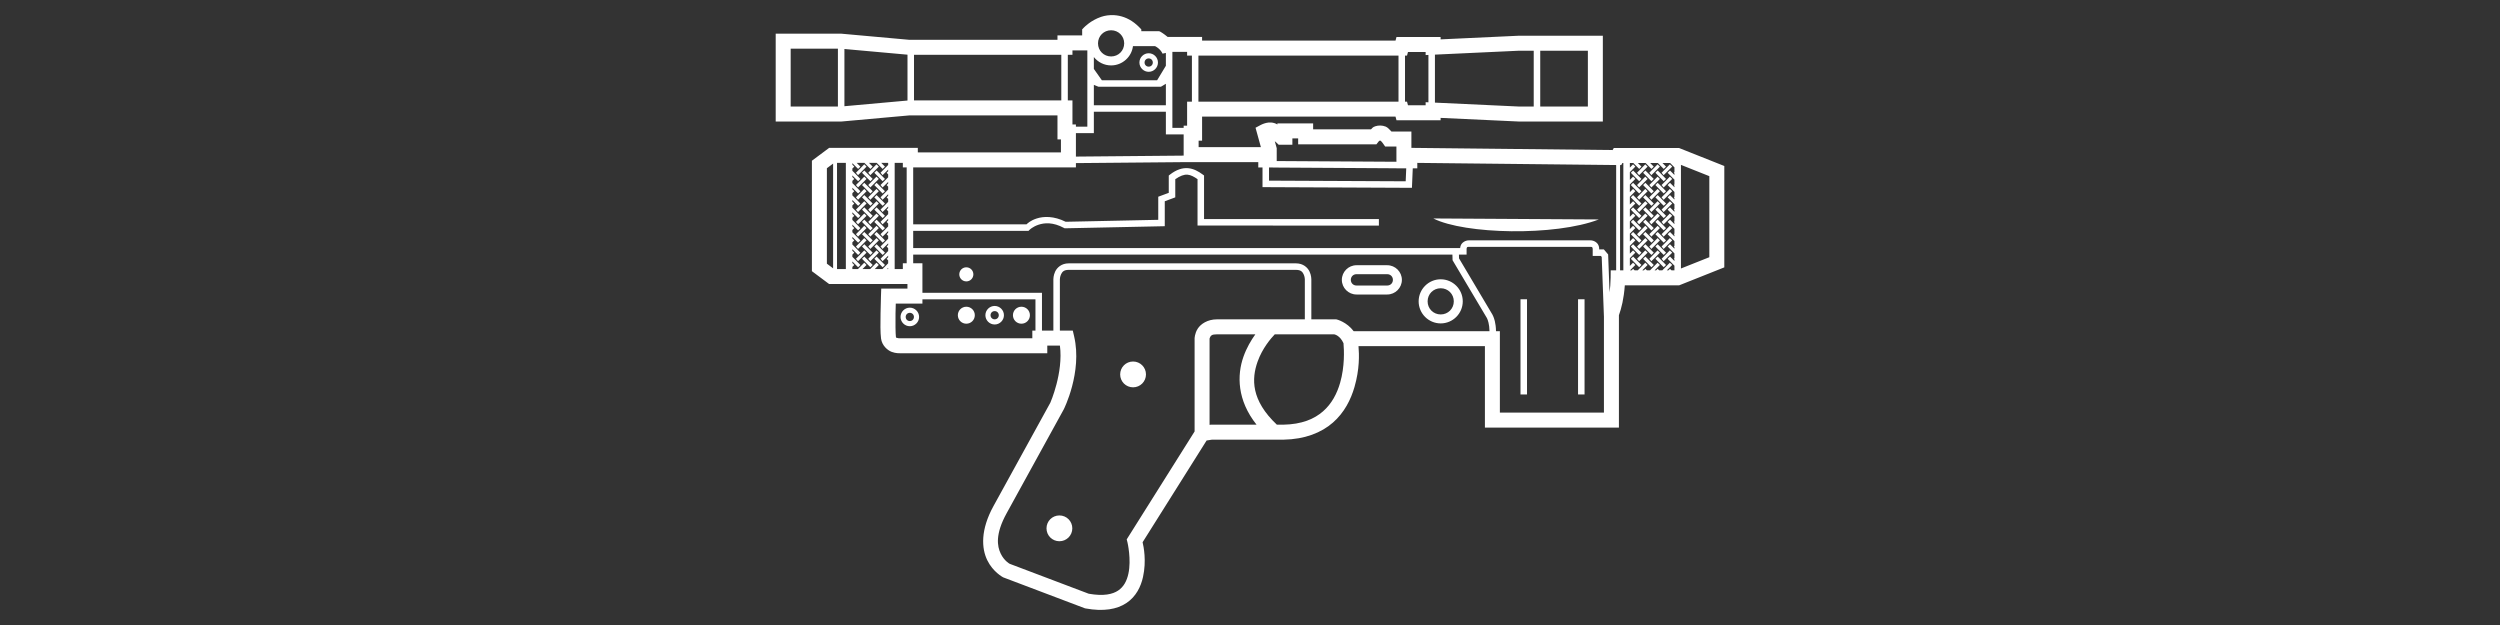 ﻿<?xml version="1.0" encoding="UTF-8" standalone="no"?>
<!DOCTYPE svg PUBLIC "-//W3C//DTD SVG 20010904//EN" "http://www.w3.org/TR/2001/REC-SVG-20010904/DTD/svg10.dtd">
<svg version="1.1" id="Frosty Editor v1.0.6.3" xmlns="http://www.w3.org/2000/svg" d1p1:xlink="http://www.w3.org/1999/xlink" viewBox="0 0 384 96" xmlns:d1p1="xmlns">
  <rect x="0" y="0" width="384" height="96" fill="#333333" stroke="none"/>
  <path stroke="none" fill="#ffffffff" d="M 171.148,2.329 C 170.407,2.282 169.713,2.391 169.125,2.591 167.557,3.123 166.551,4.169 166.551,4.169 166.221,4.505 166.221,4.505 166.221,4.505 166.221,5.438 166.221,5.438 166.221,5.438 162.428,5.438 162.428,5.438 162.428,5.438 162.428,6.114 162.428,6.114 162.428,6.114 139.660,6.114 139.660,6.114 139.660,6.114 129.254,5.176 129.254,5.176 129.254,5.176 119.147,5.176 119.147,5.176 119.147,5.176 119.147,13.358 119.147,13.358 119.147,13.358 119.147,18.665 119.147,18.665 119.147,18.665 129.254,18.665 129.254,18.665 129.254,18.665 139.660,17.727 139.660,17.727 139.660,17.727 162.428,17.727 162.428,17.727 162.428,17.727 162.428,21.415 162.428,21.415 162.428,21.415 162.959,21.415 162.959,21.415 162.959,21.415 162.959,23.413 162.959,23.413 162.959,23.413 140.977,23.413 140.977,23.413 140.977,23.413 140.977,22.716 140.977,22.716 140.977,22.716 136.891,22.716 136.891,22.716 136.891,22.716 127.354,22.716 127.354,22.716 127.354,22.716 124.709,24.688 124.709,24.688 124.709,24.688 124.709,30.358 124.709,30.358 124.709,30.358 124.709,35.983 124.709,35.983 124.709,35.983 124.709,41.653 124.709,41.653 124.709,41.653 127.354,43.626 127.354,43.626 127.354,43.626 136.891,43.626 136.891,43.626 136.891,43.626 139.383,43.626 139.383,43.626 139.383,43.626 139.383,44.331 139.383,44.331 139.383,44.331 135.357,44.331 135.357,44.331 135.357,44.331 135.318,45.440 135.318,45.440 135.318,45.440 135.318,45.440 135.274,46.709 135.252,48.147 135.230,49.586 135.208,51.095 135.328,51.997 135.473,53.085 136.321,53.805 136.967,54.050 137.613,54.294 138.195,54.257 138.195,54.257 138.147,54.259 138.147,54.259 138.147,54.259 160.863,54.259 160.863,54.259 160.863,54.259 160.863,53.083 160.863,53.083 160.863,53.083 162.803,53.083 162.803,53.083 162.803,53.083 163.350,57.260 161.337,61.842 161.332,61.854 161.304,61.905 156.397,70.844 152.607,77.717 150.581,81.394 150.759,84.226 151.641,86.044 152.522,87.861 154.059,88.663 154.059,88.663 154.117,88.692 154.117,88.692 154.117,88.692 166.652,93.438 166.652,93.438 166.652,93.438 166.756,93.458 166.756,93.458 166.756,93.458 169.488,93.957 171.568,93.601 173.039,92.612 174.510,91.623 175.242,90.091 175.565,88.630 176.117,86.125 175.660,83.958 175.504,83.288 185.334,67.661 185.334,67.661 185.334,67.661 186.143,67.534 186.143,67.534 186.143,67.534 197.113,67.534 197.113,67.534 197.113,67.534 197.123,67.534 197.123,67.534 197.123,67.534 200.457,67.475 202.968,66.454 204.732,64.913 206.497,63.372 207.494,61.368 208.051,59.438 208.850,56.665 208.772,54.474 208.666,53.171 228.082,53.171 228.082,53.171 228.082,53.171 228.082,65.678 228.082,65.678 228.082,65.678 248.666,65.678 248.666,65.678 248.666,65.678 248.666,48.419 248.666,48.419 248.666,48.419 249.053,47.339 249.419,45.911 249.572,43.829 249.922,43.829 249.922,43.829 249.922,43.829 257.912,43.829 257.912,43.829 257.912,43.829 264.854,41.067 264.854,41.067 264.854,41.067 264.854,35.050 264.854,35.050 264.854,35.050 264.854,31.514 264.854,31.514 264.854,31.514 264.854,25.497 264.854,25.497 264.854,25.497 257.912,22.737 257.912,22.737 257.912,22.737 249.922,22.737 249.922,22.737 249.922,22.737 247.877,22.737 247.877,22.737 247.877,22.737 247.699,23.046 247.699,23.046 247.699,23.046 216.791,22.712 216.791,22.712 216.791,22.712 216.791,20.208 216.791,20.208 216.791,20.208 213.731,20.208 213.731,20.208 213.731,20.208 213.445,19.928 213.185,19.585 212.848,19.448 212.292,19.223 211.702,19.249 211.266,19.389 210.815,19.534 210.807,19.665 210.588,19.864 201.697,19.864 201.697,19.864 201.697,19.864 201.697,18.958 201.697,18.958 201.697,18.958 196.209,18.958 196.209,18.958 196.209,18.958 196.209,19.116 196.209,19.116 196.209,19.116 195.555,18.733 194.895,18.782 194.471,18.885 194.009,18.998 193.662,19.186 193.662,19.186 192.850,19.620 192.850,19.620 192.850,19.620 193.672,22.600 193.672,22.600 193.672,22.600 184.109,22.600 184.109,22.600 184.109,22.600 184.109,21.602 184.109,21.602 184.109,21.602 184.641,21.602 184.641,21.602 184.641,21.602 184.641,17.915 184.641,17.915 184.641,17.915 214.352,17.915 214.352,17.915 214.352,17.915 214.500,18.471 214.500,18.471 214.500,18.471 221.277,18.471 221.277,18.471 221.277,18.471 221.277,18.106 221.277,18.106 221.277,18.106 233.270,18.665 233.270,18.665 233.270,18.665 246.197,18.665 246.197,18.665 246.197,18.665 246.197,10.764 246.197,10.764 246.197,10.764 246.197,5.489 246.197,5.489 246.197,5.489 233.270,5.489 233.270,5.489 233.270,5.489 221.277,6.048 221.277,6.048 221.277,6.048 221.277,5.682 221.277,5.682 221.277,5.682 214.500,5.682 214.500,5.682 214.500,5.682 214.352,6.239 214.352,6.239 214.352,6.239 184.641,6.239 184.641,6.239 184.641,6.239 184.641,5.671 184.641,5.671 184.641,5.671 179.348,5.671 179.348,5.671 179.348,5.671 178.763,5.180 178.262,4.889 178.262,4.889 178.037,4.788 178.037,4.788 178.037,4.788 175.305,4.788 175.305,4.788 175.305,4.788 175.305,4.507 175.305,4.507 175.305,4.507 174.977,4.173 174.977,4.173 174.977,4.173 173.997,3.171 172.926,2.642 171.904,2.430 171.649,2.378 171.396,2.345 171.148,2.329 Z M 170.666,4.649 C 171.792,4.649 172.676,5.533 172.676,6.659 172.676,7.785 171.792,8.671 170.666,8.671 169.540,8.671 168.654,7.785 168.654,6.659 168.654,5.533 169.540,4.649 170.666,4.649 Z M 174.025,7.087 C 177.418,7.087 177.418,7.087 177.418,7.087 177.539,7.150 178.213,7.482 178.572,8.241 179.078,8.128 179.078,8.128 179.078,8.128 179.078,10.104 179.078,10.104 179.078,10.104 177.734,12.327 177.734,12.327 177.734,12.327 169.244,12.327 169.244,12.327 169.244,12.327 168.016,10.585 168.016,10.585 168.016,10.585 168.016,8.764 168.016,8.764 168.016,8.764 168.638,9.545 169.596,10.048 170.666,10.048 172.386,10.048 173.814,8.751 174.025,7.087 Z M 121.447,7.477 C 128.703,7.477 128.703,7.477 128.703,7.477 128.703,16.364 128.703,16.364 128.703,16.364 121.447,16.364 121.447,16.364 121.447,16.364 121.447,10.483 121.447,10.483 121.447,10.483 Z M 129.703,7.526 C 139.391,8.399 139.391,8.399 139.391,8.399 139.391,15.442 139.391,15.442 139.391,15.442 129.703,16.315 129.703,16.315 129.703,16.315 Z M 164.729,7.739 C 167.016,7.739 167.016,7.739 167.016,7.739 167.016,10.893 167.016,10.893 167.016,10.893 167.014,10.895 167.014,10.895 167.014,10.895 167.016,10.897 167.016,10.897 167.016,10.897 167.016,19.452 167.016,19.452 167.016,19.452 165.260,19.452 165.260,19.452 165.260,19.452 165.260,19.114 165.260,19.114 165.260,19.114 164.729,19.114 164.729,19.114 164.729,19.114 164.729,15.426 164.729,15.426 164.729,15.426 164.016,15.426 164.016,15.426 164.016,15.426 164.016,8.415 164.016,8.415 164.016,8.415 164.729,8.415 164.729,8.415 164.729,8.415 Z M 233.324,7.790 C 235.580,7.790 235.580,7.790 235.580,7.790 235.580,16.364 235.580,16.364 235.580,16.364 233.324,16.364 233.324,16.364 233.324,16.364 220.406,15.762 220.406,15.762 220.406,15.762 220.406,8.391 220.406,8.391 220.406,8.391 Z M 236.580,7.790 C 243.897,7.790 243.897,7.790 243.897,7.790 243.897,13.389 243.897,13.389 243.897,13.389 243.897,16.364 243.897,16.364 243.897,16.364 236.580,16.364 236.580,16.364 236.580,16.364 Z M 180.078,7.971 C 182.340,7.971 182.340,7.971 182.340,7.971 182.340,8.540 182.340,8.540 182.340,8.540 183.078,8.540 183.078,8.540 183.078,8.540 183.078,15.614 183.078,15.614 183.078,15.614 182.340,15.614 182.340,15.614 182.340,15.614 182.340,17.333 182.340,17.333 182.340,17.333 182.340,19.301 182.340,19.301 182.340,19.301 181.809,19.301 181.809,19.301 181.809,19.301 181.809,19.639 181.809,19.639 181.809,19.639 180.078,19.639 180.078,19.639 180.078,19.639 Z M 216.266,7.983 C 218.977,7.983 218.977,7.983 218.977,7.983 218.977,8.458 218.977,8.458 218.977,8.458 219.406,8.438 219.406,8.438 219.406,8.438 219.406,15.716 219.406,15.716 219.406,15.716 218.977,15.696 218.977,15.696 218.977,15.696 218.977,16.171 218.977,16.171 218.977,16.171 216.266,16.171 216.266,16.171 216.266,16.171 216.117,15.614 216.117,15.614 216.117,15.614 215.809,15.614 215.809,15.614 215.809,15.614 215.809,8.540 215.809,8.540 215.809,8.540 216.117,8.540 216.117,8.540 216.117,8.540 Z M 176.440,8.180 C 175.657,8.180 175.014,8.822 175.014,9.604 175.014,10.387 175.657,11.030 176.440,11.030 177.222,11.030 177.863,10.387 177.863,9.604 177.863,8.822 177.222,8.180 176.440,8.180 Z M 140.391,8.415 C 163.016,8.415 163.016,8.415 163.016,8.415 163.016,15.426 163.016,15.426 163.016,15.426 140.391,15.426 140.391,15.426 140.391,15.426 Z M 184.078,8.540 C 214.809,8.540 214.809,8.540 214.809,8.540 214.809,15.614 214.809,15.614 214.809,15.614 184.078,15.614 184.078,15.614 184.078,15.614 Z M 176.440,8.971 C 176.797,8.971 177.072,9.247 177.072,9.604 177.072,9.962 176.797,10.237 176.440,10.237 176.082,10.237 175.805,9.962 175.805,9.604 175.805,9.247 176.082,8.971 176.440,8.971 Z M 179.078,12.870 C 179.078,16.165 179.078,16.165 179.078,16.165 168.016,16.165 168.016,16.165 168.016,16.165 168.016,13.036 168.016,13.036 168.016,13.036 168.697,13.313 168.697,13.313 168.697,13.313 168.703,13.298 168.703,13.298 168.703,13.298 168.725,13.327 168.725,13.327 168.725,13.327 178.297,13.327 178.297,13.327 178.297,13.327 178.303,13.317 178.303,13.317 178.303,13.317 178.311,13.329 178.311,13.329 178.311,13.329 Z M 168.016,17.165 C 179.078,17.165 179.078,17.165 179.078,17.165 179.078,20.639 179.078,20.639 179.078,20.639 181.809,20.639 181.809,20.639 181.809,20.639 181.809,23.903 181.809,23.903 181.809,23.903 165.260,24.053 165.260,24.053 165.260,24.053 165.260,20.452 165.260,20.452 165.260,20.452 168.016,20.452 168.016,20.452 168.016,20.452 Z M 198.510,21.259 C 199.397,21.259 199.397,21.259 199.397,21.259 199.397,22.165 199.397,22.165 199.397,22.165 211.422,22.165 211.422,22.165 211.422,22.165 211.768,21.719 211.768,21.719 211.768,21.719 211.768,21.719 211.920,21.593 211.969,21.577 211.993,21.569 211.946,21.564 211.982,21.579 212.019,21.594 212.179,21.677 212.418,22.018 212.760,22.509 212.760,22.509 212.760,22.509 214.490,22.509 214.490,22.509 214.490,22.509 214.490,24.848 214.490,24.848 214.490,24.848 196.104,24.737 196.104,24.737 196.104,24.737 196.104,22.764 196.104,22.764 196.104,22.764 195.809,21.692 195.809,21.692 195.809,21.692 195.870,21.748 196.068,21.911 196.068,21.911 196.400,22.227 196.400,22.227 196.400,22.227 198.510,22.227 198.510,22.227 198.510,22.227 Z M 182.129,24.901 C 193.272,24.901 193.272,24.901 193.272,24.901 193.272,25.727 193.272,25.727 193.272,25.727 193.922,25.727 193.922,25.727 193.922,25.727 193.922,28.743 193.922,28.743 193.922,28.743 216.873,28.850 216.873,28.850 216.873,28.850 217.000,25.852 217.000,25.852 217.000,25.852 217.697,25.852 217.697,25.852 217.697,25.852 217.697,25.020 217.697,25.020 217.697,25.020 248.242,25.350 248.242,25.350 248.242,25.350 248.242,41.528 248.242,41.528 248.242,41.528 247.406,41.528 247.406,41.528 247.406,41.528 247.393,42.663 247.393,42.663 247.393,42.663 247.380,43.592 247.313,44.285 247.227,44.901 247.010,39.081 247.010,39.081 247.010,39.081 246.354,38.311 246.354,38.311 246.354,38.311 245.639,38.311 245.639,38.311 245.639,38.311 245.631,38.311 245.631,38.311 245.631,38.311 245.634,38.285 245.668,37.989 245.512,37.647 245.349,37.290 244.889,36.915 244.256,36.915 244.172,36.915 244.172,36.915 244.172,36.915 225.650,36.915 225.650,36.915 225.650,36.915 225.017,36.915 224.557,37.290 224.395,37.647 224.317,37.818 224.288,37.981 224.275,38.108 224.068,38.108 224.068,38.108 224.068,38.108 140.266,38.108 140.266,38.108 140.266,38.108 140.266,35.462 140.266,35.462 140.266,35.462 157.979,35.462 157.979,35.462 157.979,35.462 158.125,35.313 158.125,35.313 158.125,35.313 158.125,35.313 158.610,34.820 159.523,34.516 160.437,34.213 161.733,34.104 163.410,35.005 163.522,35.063 163.522,35.063 163.522,35.063 163.647,35.063 163.647,35.063 163.647,35.063 163.703,35.063 163.731,35.064 163.846,35.061 163.960,35.059 164.124,35.056 164.330,35.051 164.743,35.043 165.325,35.031 166.020,35.016 167.410,34.987 169.251,34.948 171.088,34.909 174.762,34.832 178.418,34.755 178.418,34.755 178.908,34.745 178.908,34.745 178.908,34.745 178.908,30.913 178.908,30.913 178.908,30.913 180.522,30.315 180.522,30.315 180.522,30.315 180.522,27.528 180.522,27.528 180.522,27.528 181.255,27.014 181.876,26.782 182.406,26.829 182.922,26.874 183.426,27.164 183.941,27.516 183.941,34.643 183.941,34.643 183.941,34.643 211.797,34.653 211.797,34.653 211.797,34.653 211.797,33.653 211.797,33.653 211.797,33.653 184.941,33.645 184.941,33.645 184.941,33.645 184.941,26.952 184.941,26.952 184.941,26.952 184.736,26.803 184.736,26.803 184.736,26.803 184.080,26.322 183.351,25.908 182.494,25.833 181.637,25.757 180.699,26.047 179.715,26.811 179.522,26.962 179.522,26.962 179.522,26.962 179.522,29.620 179.522,29.620 179.522,29.620 177.908,30.216 177.908,30.216 177.908,30.216 177.908,33.764 177.908,33.764 177.908,33.764 177.467,33.774 174.494,33.837 171.066,33.909 169.230,33.948 167.390,33.987 166.000,34.016 165.305,34.031 164.721,34.043 164.309,34.051 164.102,34.056 163.938,34.059 163.824,34.061 163.735,34.063 163.699,34.063 163.686,34.063 161.874,33.160 160.297,33.206 159.209,33.567 158.240,33.889 157.829,34.315 157.670,34.462 140.266,34.462 140.266,34.462 140.266,34.462 140.266,25.714 140.266,25.714 140.266,25.714 165.260,25.714 165.260,25.714 165.260,25.714 165.260,25.053 165.260,25.053 165.260,25.053 Z M 128.566,25.016 C 129.922,25.016 129.922,25.016 129.922,25.016 129.922,41.325 129.922,41.325 129.922,41.325 128.566,41.325 128.566,41.325 128.566,41.325 Z M 131.592,25.016 C 131.793,25.016 131.793,25.016 131.793,25.016 131.795,25.018 131.795,25.018 131.795,25.018 131.797,25.016 131.797,25.016 131.797,25.016 132.770,25.016 132.770,25.016 132.770,25.016 133.051,25.301 133.051,25.301 133.051,25.301 133.693,25.944 133.693,25.944 133.693,25.944 133.863,25.774 133.863,25.774 133.863,25.774 134.043,25.594 134.043,25.594 134.043,25.594 133.473,25.016 133.473,25.016 133.473,25.016 133.682,25.016 133.682,25.016 133.682,25.016 133.684,25.018 133.684,25.018 133.684,25.018 133.686,25.016 133.686,25.016 133.686,25.016 134.658,25.016 134.658,25.016 134.658,25.016 134.940,25.301 134.940,25.301 134.940,25.301 135.570,25.944 135.570,25.944 135.570,25.944 135.750,25.774 135.750,25.774 135.750,25.774 135.930,25.594 135.930,25.594 135.930,25.594 135.359,25.016 135.359,25.016 135.359,25.016 135.561,25.016 135.561,25.016 135.561,25.016 135.563,25.018 135.563,25.018 135.563,25.018 135.565,25.016 135.565,25.016 135.565,25.016 136.422,25.016 136.422,25.016 136.422,25.016 136.422,25.341 136.422,25.341 136.422,25.341 135.883,25.887 135.883,25.887 135.883,25.887 135.250,26.530 135.250,26.530 135.250,26.530 135.410,26.717 135.410,26.717 135.410,26.717 135.563,26.907 135.563,26.907 135.563,26.907 136.223,26.255 136.223,26.255 136.223,26.255 136.422,26.053 136.422,26.053 136.422,26.053 136.422,26.298 136.422,26.298 136.422,26.298 136.356,26.360 136.356,26.360 136.356,26.360 136.186,26.538 136.186,26.538 136.186,26.538 136.422,26.782 136.422,26.782 136.422,26.782 136.422,27.229 136.422,27.229 136.422,27.229 135.883,27.776 135.883,27.776 135.883,27.776 135.250,28.417 135.250,28.417 135.250,28.417 135.410,28.606 135.410,28.606 135.410,28.606 135.563,28.794 135.563,28.794 135.563,28.794 136.223,28.143 136.223,28.143 136.223,28.143 136.422,27.942 136.422,27.942 136.422,27.942 136.422,28.184 136.422,28.184 136.422,28.184 136.356,28.247 136.356,28.247 136.356,28.247 136.186,28.426 136.186,28.426 136.186,28.426 136.422,28.669 136.422,28.669 136.422,28.669 136.422,29.116 136.422,29.116 136.422,29.116 135.883,29.663 135.883,29.663 135.883,29.663 135.250,30.305 135.250,30.305 135.250,30.305 135.410,30.493 135.410,30.493 135.410,30.493 135.563,30.682 135.563,30.682 135.563,30.682 136.223,30.032 136.223,30.032 136.223,30.032 136.422,29.829 136.422,29.829 136.422,29.829 136.422,30.073 136.422,30.073 136.422,30.073 136.356,30.135 136.356,30.135 136.356,30.135 136.186,30.315 136.186,30.315 136.186,30.315 136.422,30.557 136.422,30.557 136.422,30.557 136.422,31.005 136.422,31.005 136.422,31.005 135.883,31.551 135.883,31.551 135.883,31.551 135.250,32.192 135.250,32.192 135.250,32.192 135.410,32.382 135.410,32.382 135.410,32.382 135.563,32.571 135.563,32.571 135.563,32.571 136.223,31.919 136.223,31.919 136.223,31.919 136.422,31.717 136.422,31.717 136.422,31.717 136.422,31.960 136.422,31.960 136.422,31.960 136.356,32.022 136.356,32.022 136.356,32.022 136.186,32.202 136.186,32.202 136.186,32.202 136.422,32.446 136.422,32.446 136.422,32.446 136.422,32.893 136.422,32.893 136.422,32.893 135.883,33.438 135.883,33.438 135.883,33.438 135.250,34.081 135.250,34.081 135.250,34.081 135.410,34.270 135.410,34.270 135.410,34.270 135.563,34.458 135.563,34.458 135.563,34.458 136.223,33.807 136.223,33.807 136.223,33.807 136.422,33.606 136.422,33.606 136.422,33.606 136.422,33.848 136.422,33.848 136.422,33.848 136.356,33.911 136.356,33.911 136.356,33.911 136.186,34.091 136.186,34.091 136.186,34.091 136.422,34.333 136.422,34.333 136.422,34.333 136.422,34.780 136.422,34.780 136.422,34.780 135.883,35.327 135.883,35.327 135.883,35.327 135.250,35.969 135.250,35.969 135.250,35.969 135.410,36.157 135.410,36.157 135.410,36.157 135.563,36.346 135.563,36.346 135.563,36.346 136.223,35.696 136.223,35.696 136.223,35.696 136.422,35.493 136.422,35.493 136.422,35.493 136.422,35.737 136.422,35.737 136.422,35.737 136.356,35.800 136.356,35.800 136.356,35.800 136.186,35.979 136.186,35.979 136.186,35.979 136.422,36.221 136.422,36.221 136.422,36.221 136.422,36.669 136.422,36.669 136.422,36.669 135.883,37.216 135.883,37.216 135.883,37.216 135.250,37.856 135.250,37.856 135.250,37.856 135.410,38.046 135.410,38.046 135.410,38.046 135.563,38.235 135.563,38.235 135.563,38.235 136.223,37.583 136.223,37.583 136.223,37.583 136.422,37.382 136.422,37.382 136.422,37.382 136.422,37.624 136.422,37.624 136.422,37.624 136.356,37.686 136.356,37.686 136.356,37.686 136.186,37.866 136.186,37.866 136.186,37.866 136.422,38.110 136.422,38.110 136.422,38.110 136.422,38.557 136.422,38.557 136.422,38.557 135.883,39.102 135.883,39.102 135.883,39.102 135.250,39.745 135.250,39.745 135.250,39.745 135.410,39.934 135.410,39.934 135.410,39.934 135.563,40.122 135.563,40.122 135.563,40.122 136.223,39.471 136.223,39.471 136.223,39.471 136.422,39.268 136.422,39.268 136.422,39.268 136.422,39.512 136.422,39.512 136.422,39.512 136.356,39.575 136.356,39.575 136.356,39.575 136.186,39.755 136.186,39.755 136.186,39.755 136.422,39.997 136.422,39.997 136.422,39.997 136.422,40.444 136.422,40.444 136.422,40.444 135.883,40.991 135.883,40.991 135.883,40.991 135.555,41.325 135.555,41.325 135.555,41.325 134.678,41.325 134.678,41.325 134.678,41.325 134.647,41.294 134.647,41.294 134.647,41.294 134.615,41.325 134.615,41.325 134.615,41.325 134.367,41.325 134.367,41.325 134.367,41.325 134.986,40.698 134.986,40.698 134.986,40.698 134.807,40.518 134.807,40.518 134.807,40.518 134.627,40.348 134.627,40.348 134.627,40.348 133.994,40.991 133.994,40.991 133.994,40.991 133.666,41.325 133.666,41.325 133.666,41.325 132.789,41.325 132.789,41.325 132.789,41.325 132.758,41.294 132.758,41.294 132.758,41.294 132.727,41.325 132.727,41.325 132.727,41.325 132.481,41.325 132.481,41.325 132.481,41.325 133.098,40.698 133.098,40.698 133.098,40.698 132.928,40.518 132.928,40.518 132.928,40.518 132.748,40.348 132.748,40.348 132.748,40.348 132.117,40.991 132.117,40.991 132.117,40.991 131.783,41.325 131.783,41.325 131.783,41.325 130.922,41.325 130.922,41.325 130.922,41.325 130.922,40.995 130.922,40.995 130.922,40.995 131.219,40.698 131.219,40.698 131.219,40.698 131.041,40.518 131.041,40.518 131.041,40.518 130.922,40.405 130.922,40.405 130.922,40.405 130.922,40.161 130.922,40.161 130.922,40.161 131.162,40.405 131.162,40.405 131.162,40.405 131.805,41.048 131.805,41.048 131.805,41.048 131.984,40.878 131.984,40.878 131.984,40.878 132.154,40.698 132.154,40.698 132.154,40.698 131.522,40.048 131.522,40.048 131.522,40.048 130.922,39.448 130.922,39.448 130.922,39.448 130.922,39.106 130.922,39.106 130.922,39.106 131.219,38.809 131.219,38.809 131.219,38.809 131.041,38.632 131.041,38.632 131.041,38.632 130.922,38.518 130.922,38.518 130.922,38.518 130.922,38.274 130.922,38.274 130.922,38.274 131.162,38.518 131.162,38.518 131.162,38.518 131.805,39.159 131.805,39.159 131.805,39.159 131.984,38.989 131.984,38.989 131.984,38.989 132.154,38.809 132.154,38.809 132.154,38.809 131.522,38.159 131.522,38.159 131.522,38.159 130.922,37.559 130.922,37.559 130.922,37.559 130.922,37.219 130.922,37.219 130.922,37.219 131.219,36.923 131.219,36.923 131.219,36.923 131.041,36.743 131.041,36.743 131.041,36.743 130.922,36.630 130.922,36.630 130.922,36.630 130.922,36.385 130.922,36.385 130.922,36.385 131.162,36.630 131.162,36.630 131.162,36.630 131.805,37.272 131.805,37.272 131.805,37.272 131.984,37.102 131.984,37.102 131.984,37.102 132.154,36.923 132.154,36.923 132.154,36.923 131.522,36.270 131.522,36.270 131.522,36.270 130.922,35.673 130.922,35.673 130.922,35.673 130.922,35.331 130.922,35.331 130.922,35.331 131.219,35.034 131.219,35.034 131.219,35.034 131.041,34.854 131.041,34.854 131.041,34.854 130.922,34.741 130.922,34.741 130.922,34.741 130.922,34.497 130.922,34.497 130.922,34.497 131.162,34.741 131.162,34.741 131.162,34.741 131.805,35.384 131.805,35.384 131.805,35.384 131.984,35.214 131.984,35.214 131.984,35.214 132.154,35.034 132.154,35.034 132.154,35.034 131.522,34.384 131.522,34.384 131.522,34.384 130.922,33.784 130.922,33.784 130.922,33.784 130.922,33.444 130.922,33.444 130.922,33.444 131.219,33.147 131.219,33.147 131.219,33.147 131.041,32.967 131.041,32.967 131.041,32.967 130.922,32.854 130.922,32.854 130.922,32.854 130.922,32.610 130.922,32.610 130.922,32.610 131.162,32.854 131.162,32.854 131.162,32.854 131.805,33.495 131.805,33.495 131.805,33.495 131.984,33.325 131.984,33.325 131.984,33.325 132.154,33.147 132.154,33.147 132.154,33.147 131.522,32.495 131.522,32.495 131.522,32.495 130.922,31.895 130.922,31.895 130.922,31.895 130.922,31.555 130.922,31.555 130.922,31.555 131.219,31.259 131.219,31.259 131.219,31.259 131.041,31.079 131.041,31.079 131.041,31.079 130.922,30.966 130.922,30.966 130.922,30.966 130.922,30.721 130.922,30.721 130.922,30.721 131.162,30.966 131.162,30.966 131.162,30.966 131.805,31.608 131.805,31.608 131.805,31.608 131.984,31.438 131.984,31.438 131.984,31.438 132.154,31.259 132.154,31.259 132.154,31.259 131.522,30.608 131.522,30.608 131.522,30.608 130.922,30.009 130.922,30.009 130.922,30.009 130.922,29.667 130.922,29.667 130.922,29.667 131.219,29.370 131.219,29.370 131.219,29.370 131.041,29.192 131.041,29.192 131.041,29.192 130.922,29.079 130.922,29.079 130.922,29.079 130.922,28.833 130.922,28.833 130.922,28.833 131.162,29.077 131.162,29.077 131.162,29.077 131.805,29.719 131.805,29.719 131.805,29.719 131.984,29.550 131.984,29.550 131.984,29.550 132.154,29.370 132.154,29.370 132.154,29.370 131.522,28.719 131.522,28.719 131.522,28.719 130.922,28.120 130.922,28.120 130.922,28.120 130.922,27.780 130.922,27.780 130.922,27.780 131.219,27.483 131.219,27.483 131.219,27.483 131.041,27.303 131.041,27.303 131.041,27.303 130.922,27.190 130.922,27.190 130.922,27.190 130.922,26.946 130.922,26.946 130.922,26.946 131.162,27.190 131.162,27.190 131.162,27.190 131.805,27.833 131.805,27.833 131.805,27.833 131.984,27.661 131.984,27.661 131.984,27.661 132.154,27.483 132.154,27.483 132.154,27.483 131.522,26.831 131.522,26.831 131.522,26.831 130.922,26.233 130.922,26.233 130.922,26.233 130.922,25.891 130.922,25.891 130.922,25.891 131.219,25.594 131.219,25.594 131.219,25.594 131.041,25.415 131.041,25.415 131.041,25.415 130.922,25.301 130.922,25.301 130.922,25.301 130.922,25.057 130.922,25.057 130.922,25.057 131.162,25.301 131.162,25.301 131.162,25.301 131.805,25.944 131.805,25.944 131.805,25.944 131.984,25.774 131.984,25.774 131.984,25.774 132.154,25.594 132.154,25.594 132.154,25.594 Z M 137.422,25.016 C 138.676,25.016 138.676,25.016 138.676,25.016 138.676,25.714 138.676,25.714 138.676,25.714 139.266,25.714 139.266,25.714 139.266,25.714 139.266,40.440 139.266,40.440 139.266,40.440 138.676,40.440 138.676,40.440 138.676,40.440 138.676,41.325 138.676,41.325 138.676,41.325 137.422,41.325 137.422,41.325 137.422,41.325 Z M 249.205,25.036 C 249.346,25.036 249.346,25.036 249.346,25.036 249.346,41.528 249.346,41.528 249.346,41.528 248.842,41.528 248.842,41.528 248.842,41.528 248.842,25.356 248.842,25.356 248.842,25.356 249.020,25.358 249.020,25.358 249.020,25.358 Z M 250.346,25.036 C 250.877,25.036 250.877,25.036 250.877,25.036 251.139,25.301 251.139,25.301 251.139,25.301 251.779,25.944 251.779,25.944 251.779,25.944 251.949,25.774 251.949,25.774 251.949,25.774 252.129,25.594 252.129,25.594 252.129,25.594 251.576,25.036 251.576,25.036 251.576,25.036 252.764,25.036 252.764,25.036 252.764,25.036 253.025,25.301 253.025,25.301 253.025,25.301 253.658,25.944 253.658,25.944 253.658,25.944 253.838,25.774 253.838,25.774 253.838,25.774 254.018,25.594 254.018,25.594 254.018,25.594 253.465,25.036 253.465,25.036 253.465,25.036 254.647,25.036 254.647,25.036 254.647,25.036 254.904,25.301 254.904,25.301 254.904,25.301 255.547,25.944 255.547,25.944 255.547,25.944 255.725,25.774 255.725,25.774 255.725,25.774 255.904,25.594 255.904,25.594 255.904,25.594 255.354,25.036 255.354,25.036 255.354,25.036 256.531,25.036 256.531,25.036 256.531,25.036 256.793,25.301 256.793,25.301 256.793,25.301 257.193,25.704 257.193,25.704 257.193,25.704 257.193,26.440 257.193,26.440 257.193,26.440 257.104,26.530 257.104,26.530 257.104,26.530 257.193,26.635 257.193,26.635 257.193,26.635 257.193,26.876 257.193,26.876 257.193,26.876 257.150,26.831 257.150,26.831 257.150,26.831 256.510,26.190 256.510,26.190 256.510,26.190 256.330,26.360 256.330,26.360 256.330,26.360 256.150,26.538 256.150,26.538 256.150,26.538 256.793,27.190 256.793,27.190 256.793,27.190 257.193,27.592 257.193,27.592 257.193,27.592 257.193,28.327 257.193,28.327 257.193,28.327 257.104,28.417 257.104,28.417 257.104,28.417 257.193,28.522 257.193,28.522 257.193,28.522 257.193,28.764 257.193,28.764 257.193,28.764 257.150,28.719 257.150,28.719 257.150,28.719 256.510,28.077 256.510,28.077 256.510,28.077 256.330,28.247 256.330,28.247 256.330,28.247 256.150,28.426 256.150,28.426 256.150,28.426 256.793,29.077 256.793,29.077 256.793,29.077 257.193,29.479 257.193,29.479 257.193,29.479 257.193,30.216 257.193,30.216 257.193,30.216 257.104,30.305 257.104,30.305 257.104,30.305 257.193,30.411 257.193,30.411 257.193,30.411 257.193,30.653 257.193,30.653 257.193,30.653 257.150,30.608 257.150,30.608 257.150,30.608 256.510,29.966 256.510,29.966 256.510,29.966 256.330,30.135 256.330,30.135 256.330,30.135 256.150,30.315 256.150,30.315 256.150,30.315 256.793,30.966 256.793,30.966 256.793,30.966 257.193,31.368 257.193,31.368 257.193,31.368 257.193,32.102 257.193,32.102 257.193,32.102 257.104,32.192 257.104,32.192 257.104,32.192 257.193,32.298 257.193,32.298 257.193,32.298 257.193,32.540 257.193,32.540 257.193,32.540 257.150,32.495 257.150,32.495 257.150,32.495 256.510,31.852 256.510,31.852 256.510,31.852 256.330,32.022 256.330,32.022 256.330,32.022 256.150,32.202 256.150,32.202 256.150,32.202 256.793,32.854 256.793,32.854 256.793,32.854 257.193,33.255 257.193,33.255 257.193,33.255 257.193,33.991 257.193,33.991 257.193,33.991 257.104,34.081 257.104,34.081 257.104,34.081 257.193,34.186 257.193,34.186 257.193,34.186 257.193,34.428 257.193,34.428 257.193,34.428 257.150,34.384 257.150,34.384 257.150,34.384 256.510,33.741 256.510,33.741 256.510,33.741 256.330,33.911 256.330,33.911 256.330,33.911 256.150,34.091 256.150,34.091 256.150,34.091 256.793,34.741 256.793,34.741 256.793,34.741 257.193,35.143 257.193,35.143 257.193,35.143 257.193,35.880 257.193,35.880 257.193,35.880 257.104,35.969 257.104,35.969 257.104,35.969 257.193,36.075 257.193,36.075 257.193,36.075 257.193,36.315 257.193,36.315 257.193,36.315 257.150,36.270 257.150,36.270 257.150,36.270 256.510,35.630 256.510,35.630 256.510,35.630 256.330,35.800 256.330,35.800 256.330,35.800 256.150,35.979 256.150,35.979 256.150,35.979 256.793,36.630 256.793,36.630 256.793,36.630 257.193,37.032 257.193,37.032 257.193,37.032 257.193,37.766 257.193,37.766 257.193,37.766 257.104,37.856 257.104,37.856 257.104,37.856 257.193,37.962 257.193,37.962 257.193,37.962 257.193,38.204 257.193,38.204 257.193,38.204 257.150,38.159 257.150,38.159 257.150,38.159 256.510,37.516 256.510,37.516 256.510,37.516 256.330,37.686 256.330,37.686 256.330,37.686 256.150,37.866 256.150,37.866 256.150,37.866 256.793,38.518 256.793,38.518 256.793,38.518 257.193,38.919 257.193,38.919 257.193,38.919 257.193,39.655 257.193,39.655 257.193,39.655 257.104,39.745 257.104,39.745 257.104,39.745 257.193,39.850 257.193,39.850 257.193,39.850 257.193,40.092 257.193,40.092 257.193,40.092 257.150,40.048 257.150,40.048 257.150,40.048 256.510,39.405 256.510,39.405 256.510,39.405 256.330,39.575 256.330,39.575 256.330,39.575 256.150,39.755 256.150,39.755 256.150,39.755 256.793,40.405 256.793,40.405 256.793,40.405 257.193,40.807 257.193,40.807 257.193,40.807 257.193,41.528 257.193,41.528 257.193,41.528 256.744,41.528 256.744,41.528 256.744,41.528 256.510,41.294 256.510,41.294 256.510,41.294 256.330,41.464 256.330,41.464 256.330,41.464 256.266,41.528 256.266,41.528 256.266,41.528 256.018,41.528 256.018,41.528 256.018,41.528 256.188,41.358 256.188,41.358 256.188,41.358 256.850,40.698 256.850,40.698 256.850,40.698 256.670,40.518 256.670,40.518 256.670,40.518 256.490,40.348 256.490,40.348 256.490,40.348 255.857,40.991 255.857,40.991 255.857,40.991 255.328,41.528 255.328,41.528 255.328,41.528 254.856,41.528 254.856,41.528 254.856,41.528 254.621,41.294 254.621,41.294 254.621,41.294 254.441,41.464 254.441,41.464 254.441,41.464 254.379,41.528 254.379,41.528 254.379,41.528 254.137,41.528 254.137,41.528 254.137,41.528 254.309,41.358 254.309,41.358 254.309,41.358 254.961,40.698 254.961,40.698 254.961,40.698 254.781,40.518 254.781,40.518 254.781,40.518 254.602,40.348 254.602,40.348 254.602,40.348 253.969,40.991 253.969,40.991 253.969,40.991 253.441,41.528 253.441,41.528 253.441,41.528 252.967,41.528 252.967,41.528 252.967,41.528 252.732,41.294 252.732,41.294 252.732,41.294 252.563,41.464 252.563,41.464 252.563,41.464 252.498,41.528 252.498,41.528 252.498,41.528 252.252,41.528 252.252,41.528 252.252,41.528 252.422,41.358 252.422,41.358 252.422,41.358 253.072,40.698 253.072,40.698 253.072,40.698 252.893,40.518 252.893,40.518 252.893,40.518 252.715,40.348 252.715,40.348 252.715,40.348 252.082,40.991 252.082,40.991 252.082,40.991 251.553,41.528 251.553,41.528 251.553,41.528 251.080,41.528 251.080,41.528 251.080,41.528 250.846,41.294 250.846,41.294 250.846,41.294 250.676,41.464 250.676,41.464 250.676,41.464 250.611,41.528 250.611,41.528 250.611,41.528 250.363,41.528 250.363,41.528 250.363,41.528 250.533,41.358 250.533,41.358 250.533,41.358 251.186,40.698 251.186,40.698 251.186,40.698 251.016,40.518 251.016,40.518 251.016,40.518 250.836,40.348 250.836,40.348 250.836,40.348 250.346,40.846 250.346,40.846 250.346,40.846 250.346,39.659 250.346,39.659 250.346,39.659 250.533,39.471 250.533,39.471 250.533,39.471 251.186,38.809 251.186,38.809 251.186,38.809 251.016,38.632 251.016,38.632 251.016,38.632 250.836,38.462 250.836,38.462 250.836,38.462 250.346,38.958 250.346,38.958 250.346,38.958 250.346,37.770 250.346,37.770 250.346,37.770 250.533,37.583 250.533,37.583 250.533,37.583 251.186,36.923 251.186,36.923 251.186,36.923 251.016,36.743 251.016,36.743 251.016,36.743 250.836,36.573 250.836,36.573 250.836,36.573 250.346,37.071 250.346,37.071 250.346,37.071 250.346,35.884 250.346,35.884 250.346,35.884 250.533,35.696 250.533,35.696 250.533,35.696 251.186,35.034 251.186,35.034 251.186,35.034 251.016,34.854 251.016,34.854 251.016,34.854 250.836,34.684 250.836,34.684 250.836,34.684 250.346,35.182 250.346,35.182 250.346,35.182 250.346,33.995 250.346,33.995 250.346,33.995 250.533,33.807 250.533,33.807 250.533,33.807 251.186,33.147 251.186,33.147 251.186,33.147 251.016,32.967 251.016,32.967 251.016,32.967 250.836,32.798 250.836,32.798 250.836,32.798 250.346,33.294 250.346,33.294 250.346,33.294 250.346,32.106 250.346,32.106 250.346,32.106 250.533,31.919 250.533,31.919 250.533,31.919 251.186,31.259 251.186,31.259 251.186,31.259 251.016,31.079 251.016,31.079 251.016,31.079 250.836,30.909 250.836,30.909 250.836,30.909 250.346,31.407 250.346,31.407 250.346,31.407 250.346,30.219 250.346,30.219 250.346,30.219 250.533,30.032 250.533,30.032 250.533,30.032 251.186,29.370 251.186,29.370 251.186,29.370 251.016,29.192 251.016,29.192 251.016,29.192 250.836,29.020 250.836,29.020 250.836,29.020 250.346,29.518 250.346,29.518 250.346,29.518 250.346,28.331 250.346,28.331 250.346,28.331 250.533,28.143 250.533,28.143 250.533,28.143 251.186,27.483 251.186,27.483 251.186,27.483 251.016,27.303 251.016,27.303 251.016,27.303 250.836,27.134 250.836,27.134 250.836,27.134 250.346,27.632 250.346,27.632 250.346,27.632 250.346,26.442 250.346,26.442 250.346,26.442 250.533,26.255 250.533,26.255 250.533,26.255 251.186,25.594 251.186,25.594 251.186,25.594 251.016,25.415 251.016,25.415 251.016,25.415 250.836,25.245 250.836,25.245 250.836,25.245 250.346,25.743 250.346,25.743 250.346,25.743 Z M 127.965,25.128 C 127.965,41.214 127.965,41.214 127.965,41.214 127.010,40.501 127.010,40.501 127.010,40.501 127.010,35.983 127.010,35.983 127.010,35.983 127.010,30.358 127.010,30.358 127.010,30.358 127.010,25.841 127.010,25.841 127.010,25.841 Z M 132.748,25.245 C 132.117,25.887 132.117,25.887 132.117,25.887 131.475,26.530 131.475,26.530 131.475,26.530 131.635,26.717 131.635,26.717 131.635,26.717 131.795,26.907 131.795,26.907 131.795,26.907 132.447,26.255 132.447,26.255 132.447,26.255 133.098,25.594 133.098,25.594 133.098,25.594 132.928,25.415 132.928,25.415 132.928,25.415 Z M 134.627,25.245 C 133.994,25.887 133.994,25.887 133.994,25.887 133.363,26.530 133.363,26.530 133.363,26.530 133.523,26.717 133.523,26.717 133.523,26.717 133.684,26.907 133.684,26.907 133.684,26.907 134.334,26.255 134.334,26.255 134.334,26.255 134.986,25.594 134.986,25.594 134.986,25.594 134.807,25.415 134.807,25.415 134.807,25.415 Z M 252.715,25.245 C 252.082,25.887 252.082,25.887 252.082,25.887 251.449,26.530 251.449,26.530 251.449,26.530 251.609,26.717 251.609,26.717 251.609,26.717 251.770,26.907 251.770,26.907 251.770,26.907 252.422,26.255 252.422,26.255 252.422,26.255 253.072,25.594 253.072,25.594 253.072,25.594 252.893,25.415 252.893,25.415 252.893,25.415 Z M 254.602,25.245 C 253.969,25.887 253.969,25.887 253.969,25.887 253.338,26.530 253.338,26.530 253.338,26.530 253.498,26.717 253.498,26.717 253.498,26.717 253.648,26.907 253.648,26.907 253.648,26.907 254.309,26.255 254.309,26.255 254.309,26.255 254.961,25.594 254.961,25.594 254.961,25.594 254.781,25.415 254.781,25.415 254.781,25.415 Z M 256.490,25.245 C 255.857,25.887 255.857,25.887 255.857,25.887 255.225,26.530 255.225,26.530 255.225,26.530 255.377,26.717 255.377,26.717 255.377,26.717 255.537,26.907 255.537,26.907 255.537,26.907 256.188,26.255 256.188,26.255 256.188,26.255 256.850,25.594 256.850,25.594 256.850,25.594 256.670,25.415 256.670,25.415 256.670,25.415 Z M 258.193,25.323 C 262.553,27.057 262.553,27.057 262.553,27.057 262.553,31.514 262.553,31.514 262.553,31.514 262.553,35.050 262.553,35.050 262.553,35.050 262.553,39.507 262.553,39.507 262.553,39.507 258.193,41.241 258.193,41.241 258.193,41.241 Z M 194.922,25.727 C 195.512,25.727 195.512,25.727 195.512,25.727 195.512,25.733 195.512,25.733 195.512,25.733 214.490,25.848 214.490,25.848 214.490,25.848 214.490,25.852 214.490,25.852 214.490,25.852 215.998,25.852 215.998,25.852 215.998,25.852 215.914,27.846 215.914,27.846 215.914,27.846 194.922,27.747 194.922,27.747 194.922,27.747 Z M 132.758,26.190 C 132.588,26.360 132.588,26.360 132.588,26.360 132.408,26.538 132.408,26.538 132.408,26.538 133.051,27.190 133.051,27.190 133.051,27.190 133.693,27.833 133.693,27.833 133.693,27.833 133.863,27.661 133.863,27.661 133.863,27.661 134.043,27.483 134.043,27.483 134.043,27.483 133.400,26.831 133.400,26.831 133.400,26.831 Z M 134.647,26.190 C 134.477,26.360 134.477,26.360 134.477,26.360 134.297,26.538 134.297,26.538 134.297,26.538 134.940,27.190 134.940,27.190 134.940,27.190 135.570,27.833 135.570,27.833 135.570,27.833 135.750,27.661 135.750,27.661 135.750,27.661 135.930,27.483 135.930,27.483 135.930,27.483 135.287,26.831 135.287,26.831 135.287,26.831 Z M 250.846,26.190 C 250.676,26.360 250.676,26.360 250.676,26.360 250.496,26.538 250.496,26.538 250.496,26.538 251.139,27.190 251.139,27.190 251.139,27.190 251.779,27.833 251.779,27.833 251.779,27.833 251.949,27.661 251.949,27.661 251.949,27.661 252.129,27.483 252.129,27.483 252.129,27.483 251.486,26.831 251.486,26.831 251.486,26.831 Z M 252.732,26.190 C 252.563,26.360 252.563,26.360 252.563,26.360 252.383,26.538 252.383,26.538 252.383,26.538 253.025,27.190 253.025,27.190 253.025,27.190 253.658,27.833 253.658,27.833 253.658,27.833 253.838,27.661 253.838,27.661 253.838,27.661 254.018,27.483 254.018,27.483 254.018,27.483 253.375,26.831 253.375,26.831 253.375,26.831 Z M 254.621,26.190 C 254.441,26.360 254.441,26.360 254.441,26.360 254.272,26.538 254.272,26.538 254.272,26.538 254.904,27.190 254.904,27.190 254.904,27.190 255.547,27.833 255.547,27.833 255.547,27.833 255.725,27.661 255.725,27.661 255.725,27.661 255.904,27.483 255.904,27.483 255.904,27.483 255.264,26.831 255.264,26.831 255.264,26.831 Z M 132.748,27.134 C 132.117,27.776 132.117,27.776 132.117,27.776 131.475,28.417 131.475,28.417 131.475,28.417 131.635,28.606 131.635,28.606 131.635,28.606 131.795,28.794 131.795,28.794 131.795,28.794 132.447,28.143 132.447,28.143 132.447,28.143 133.098,27.483 133.098,27.483 133.098,27.483 132.928,27.303 132.928,27.303 132.928,27.303 Z M 134.627,27.134 C 133.994,27.776 133.994,27.776 133.994,27.776 133.363,28.417 133.363,28.417 133.363,28.417 133.523,28.606 133.523,28.606 133.523,28.606 133.684,28.794 133.684,28.794 133.684,28.794 134.334,28.143 134.334,28.143 134.334,28.143 134.986,27.483 134.986,27.483 134.986,27.483 134.807,27.303 134.807,27.303 134.807,27.303 Z M 252.715,27.134 C 252.082,27.776 252.082,27.776 252.082,27.776 251.449,28.417 251.449,28.417 251.449,28.417 251.609,28.606 251.609,28.606 251.609,28.606 251.770,28.794 251.770,28.794 251.770,28.794 252.422,28.143 252.422,28.143 252.422,28.143 253.072,27.483 253.072,27.483 253.072,27.483 252.893,27.303 252.893,27.303 252.893,27.303 Z M 254.602,27.134 C 253.969,27.776 253.969,27.776 253.969,27.776 253.338,28.417 253.338,28.417 253.338,28.417 253.498,28.606 253.498,28.606 253.498,28.606 253.648,28.794 253.648,28.794 253.648,28.794 254.309,28.143 254.309,28.143 254.309,28.143 254.961,27.483 254.961,27.483 254.961,27.483 254.781,27.303 254.781,27.303 254.781,27.303 Z M 256.490,27.134 C 255.857,27.776 255.857,27.776 255.857,27.776 255.225,28.417 255.225,28.417 255.225,28.417 255.377,28.606 255.377,28.606 255.377,28.606 255.537,28.794 255.537,28.794 255.537,28.794 256.188,28.143 256.188,28.143 256.188,28.143 256.850,27.483 256.850,27.483 256.850,27.483 256.670,27.303 256.670,27.303 256.670,27.303 Z M 132.758,28.077 C 132.588,28.247 132.588,28.247 132.588,28.247 132.408,28.426 132.408,28.426 132.408,28.426 133.051,29.077 133.051,29.077 133.051,29.077 133.693,29.719 133.693,29.719 133.693,29.719 133.863,29.550 133.863,29.550 133.863,29.550 134.043,29.370 134.043,29.370 134.043,29.370 133.400,28.719 133.400,28.719 133.400,28.719 Z M 134.647,28.077 C 134.477,28.247 134.477,28.247 134.477,28.247 134.297,28.426 134.297,28.426 134.297,28.426 134.940,29.077 134.940,29.077 134.940,29.077 135.570,29.719 135.570,29.719 135.570,29.719 135.750,29.550 135.750,29.550 135.750,29.550 135.930,29.370 135.930,29.370 135.930,29.370 135.287,28.719 135.287,28.719 135.287,28.719 Z M 250.846,28.077 C 250.676,28.247 250.676,28.247 250.676,28.247 250.496,28.426 250.496,28.426 250.496,28.426 251.139,29.077 251.139,29.077 251.139,29.077 251.779,29.719 251.779,29.719 251.779,29.719 251.949,29.550 251.949,29.550 251.949,29.550 252.129,29.370 252.129,29.370 252.129,29.370 251.486,28.719 251.486,28.719 251.486,28.719 Z M 252.732,28.077 C 252.563,28.247 252.563,28.247 252.563,28.247 252.383,28.426 252.383,28.426 252.383,28.426 253.025,29.077 253.025,29.077 253.025,29.077 253.658,29.719 253.658,29.719 253.658,29.719 253.838,29.550 253.838,29.550 253.838,29.550 254.018,29.370 254.018,29.370 254.018,29.370 253.375,28.719 253.375,28.719 253.375,28.719 Z M 254.621,28.077 C 254.441,28.247 254.441,28.247 254.441,28.247 254.272,28.426 254.272,28.426 254.272,28.426 254.904,29.077 254.904,29.077 254.904,29.077 255.547,29.719 255.547,29.719 255.547,29.719 255.725,29.550 255.725,29.550 255.725,29.550 255.904,29.370 255.904,29.370 255.904,29.370 255.264,28.719 255.264,28.719 255.264,28.719 Z M 132.748,29.020 C 132.117,29.663 132.117,29.663 132.117,29.663 131.475,30.305 131.475,30.305 131.475,30.305 131.635,30.493 131.635,30.493 131.635,30.493 131.795,30.682 131.795,30.682 131.795,30.682 132.447,30.032 132.447,30.032 132.447,30.032 133.098,29.370 133.098,29.370 133.098,29.370 132.928,29.192 132.928,29.192 132.928,29.192 Z M 134.627,29.020 C 133.994,29.663 133.994,29.663 133.994,29.663 133.363,30.305 133.363,30.305 133.363,30.305 133.523,30.493 133.523,30.493 133.523,30.493 133.684,30.682 133.684,30.682 133.684,30.682 134.334,30.032 134.334,30.032 134.334,30.032 134.986,29.370 134.986,29.370 134.986,29.370 134.807,29.192 134.807,29.192 134.807,29.192 Z M 252.715,29.020 C 252.082,29.663 252.082,29.663 252.082,29.663 251.449,30.305 251.449,30.305 251.449,30.305 251.609,30.493 251.609,30.493 251.609,30.493 251.770,30.682 251.770,30.682 251.770,30.682 252.422,30.032 252.422,30.032 252.422,30.032 253.072,29.370 253.072,29.370 253.072,29.370 252.893,29.192 252.893,29.192 252.893,29.192 Z M 254.602,29.020 C 253.969,29.663 253.969,29.663 253.969,29.663 253.338,30.305 253.338,30.305 253.338,30.305 253.498,30.493 253.498,30.493 253.498,30.493 253.648,30.682 253.648,30.682 253.648,30.682 254.309,30.032 254.309,30.032 254.309,30.032 254.961,29.370 254.961,29.370 254.961,29.370 254.781,29.192 254.781,29.192 254.781,29.192 Z M 256.490,29.020 C 255.857,29.663 255.857,29.663 255.857,29.663 255.225,30.305 255.225,30.305 255.225,30.305 255.377,30.493 255.377,30.493 255.377,30.493 255.537,30.682 255.537,30.682 255.537,30.682 256.188,30.032 256.188,30.032 256.188,30.032 256.850,29.370 256.850,29.370 256.850,29.370 256.670,29.192 256.670,29.192 256.670,29.192 Z M 132.758,29.966 C 132.588,30.135 132.588,30.135 132.588,30.135 132.408,30.315 132.408,30.315 132.408,30.315 133.051,30.966 133.051,30.966 133.051,30.966 133.693,31.608 133.693,31.608 133.693,31.608 133.863,31.438 133.863,31.438 133.863,31.438 134.043,31.259 134.043,31.259 134.043,31.259 133.400,30.608 133.400,30.608 133.400,30.608 Z M 134.647,29.966 C 134.477,30.135 134.477,30.135 134.477,30.135 134.297,30.315 134.297,30.315 134.297,30.315 134.940,30.966 134.940,30.966 134.940,30.966 135.570,31.608 135.570,31.608 135.570,31.608 135.750,31.438 135.750,31.438 135.750,31.438 135.930,31.259 135.930,31.259 135.930,31.259 135.287,30.608 135.287,30.608 135.287,30.608 Z M 250.846,29.966 C 250.676,30.135 250.676,30.135 250.676,30.135 250.496,30.315 250.496,30.315 250.496,30.315 251.139,30.966 251.139,30.966 251.139,30.966 251.779,31.608 251.779,31.608 251.779,31.608 251.949,31.438 251.949,31.438 251.949,31.438 252.129,31.259 252.129,31.259 252.129,31.259 251.486,30.608 251.486,30.608 251.486,30.608 Z M 252.732,29.966 C 252.563,30.135 252.563,30.135 252.563,30.135 252.383,30.315 252.383,30.315 252.383,30.315 253.025,30.966 253.025,30.966 253.025,30.966 253.658,31.608 253.658,31.608 253.658,31.608 253.838,31.438 253.838,31.438 253.838,31.438 254.018,31.259 254.018,31.259 254.018,31.259 253.375,30.608 253.375,30.608 253.375,30.608 Z M 254.621,29.966 C 254.441,30.135 254.441,30.135 254.441,30.135 254.272,30.315 254.272,30.315 254.272,30.315 254.904,30.966 254.904,30.966 254.904,30.966 255.547,31.608 255.547,31.608 255.547,31.608 255.725,31.438 255.725,31.438 255.725,31.438 255.904,31.259 255.904,31.259 255.904,31.259 255.264,30.608 255.264,30.608 255.264,30.608 Z M 132.748,30.909 C 132.117,31.551 132.117,31.551 132.117,31.551 131.475,32.192 131.475,32.192 131.475,32.192 131.635,32.382 131.635,32.382 131.635,32.382 131.795,32.571 131.795,32.571 131.795,32.571 132.447,31.919 132.447,31.919 132.447,31.919 133.098,31.259 133.098,31.259 133.098,31.259 132.928,31.079 132.928,31.079 132.928,31.079 Z M 134.627,30.909 C 133.994,31.551 133.994,31.551 133.994,31.551 133.363,32.192 133.363,32.192 133.363,32.192 133.523,32.382 133.523,32.382 133.523,32.382 133.684,32.571 133.684,32.571 133.684,32.571 134.334,31.919 134.334,31.919 134.334,31.919 134.986,31.259 134.986,31.259 134.986,31.259 134.807,31.079 134.807,31.079 134.807,31.079 Z M 252.715,30.909 C 252.082,31.551 252.082,31.551 252.082,31.551 251.449,32.192 251.449,32.192 251.449,32.192 251.609,32.382 251.609,32.382 251.609,32.382 251.770,32.571 251.770,32.571 251.770,32.571 252.422,31.919 252.422,31.919 252.422,31.919 253.072,31.259 253.072,31.259 253.072,31.259 252.893,31.079 252.893,31.079 252.893,31.079 Z M 254.602,30.909 C 253.969,31.551 253.969,31.551 253.969,31.551 253.338,32.192 253.338,32.192 253.338,32.192 253.498,32.382 253.498,32.382 253.498,32.382 253.648,32.571 253.648,32.571 253.648,32.571 254.309,31.919 254.309,31.919 254.309,31.919 254.961,31.259 254.961,31.259 254.961,31.259 254.781,31.079 254.781,31.079 254.781,31.079 Z M 256.490,30.909 C 255.857,31.551 255.857,31.551 255.857,31.551 255.225,32.192 255.225,32.192 255.225,32.192 255.377,32.382 255.377,32.382 255.377,32.382 255.537,32.571 255.537,32.571 255.537,32.571 256.188,31.919 256.188,31.919 256.188,31.919 256.850,31.259 256.850,31.259 256.850,31.259 256.670,31.079 256.670,31.079 256.670,31.079 Z M 132.758,31.852 C 132.588,32.022 132.588,32.022 132.588,32.022 132.408,32.202 132.408,32.202 132.408,32.202 133.051,32.854 133.051,32.854 133.051,32.854 133.693,33.495 133.693,33.495 133.693,33.495 133.863,33.325 133.863,33.325 133.863,33.325 134.043,33.147 134.043,33.147 134.043,33.147 133.400,32.495 133.400,32.495 133.400,32.495 Z M 134.647,31.852 C 134.477,32.022 134.477,32.022 134.477,32.022 134.297,32.202 134.297,32.202 134.297,32.202 134.940,32.854 134.940,32.854 134.940,32.854 135.570,33.495 135.570,33.495 135.570,33.495 135.750,33.325 135.750,33.325 135.750,33.325 135.930,33.147 135.930,33.147 135.930,33.147 135.287,32.495 135.287,32.495 135.287,32.495 Z M 250.846,31.852 C 250.676,32.022 250.676,32.022 250.676,32.022 250.496,32.202 250.496,32.202 250.496,32.202 251.139,32.854 251.139,32.854 251.139,32.854 251.779,33.495 251.779,33.495 251.779,33.495 251.949,33.325 251.949,33.325 251.949,33.325 252.129,33.147 252.129,33.147 252.129,33.147 251.486,32.495 251.486,32.495 251.486,32.495 Z M 252.732,31.852 C 252.563,32.022 252.563,32.022 252.563,32.022 252.383,32.202 252.383,32.202 252.383,32.202 253.025,32.854 253.025,32.854 253.025,32.854 253.658,33.495 253.658,33.495 253.658,33.495 253.838,33.325 253.838,33.325 253.838,33.325 254.018,33.147 254.018,33.147 254.018,33.147 253.375,32.495 253.375,32.495 253.375,32.495 Z M 254.621,31.852 C 254.441,32.022 254.441,32.022 254.441,32.022 254.272,32.202 254.272,32.202 254.272,32.202 254.904,32.854 254.904,32.854 254.904,32.854 255.547,33.495 255.547,33.495 255.547,33.495 255.725,33.325 255.725,33.325 255.725,33.325 255.904,33.147 255.904,33.147 255.904,33.147 255.264,32.495 255.264,32.495 255.264,32.495 Z M 132.748,32.798 C 132.117,33.438 132.117,33.438 132.117,33.438 131.475,34.081 131.475,34.081 131.475,34.081 131.635,34.270 131.635,34.270 131.635,34.270 131.795,34.458 131.795,34.458 131.795,34.458 132.447,33.807 132.447,33.807 132.447,33.807 133.098,33.147 133.098,33.147 133.098,33.147 132.928,32.967 132.928,32.967 132.928,32.967 Z M 134.627,32.798 C 133.994,33.438 133.994,33.438 133.994,33.438 133.363,34.081 133.363,34.081 133.363,34.081 133.523,34.270 133.523,34.270 133.523,34.270 133.684,34.458 133.684,34.458 133.684,34.458 134.334,33.807 134.334,33.807 134.334,33.807 134.986,33.147 134.986,33.147 134.986,33.147 134.807,32.967 134.807,32.967 134.807,32.967 Z M 252.715,32.798 C 252.082,33.438 252.082,33.438 252.082,33.438 251.449,34.081 251.449,34.081 251.449,34.081 251.609,34.270 251.609,34.270 251.609,34.270 251.770,34.458 251.770,34.458 251.770,34.458 252.422,33.807 252.422,33.807 252.422,33.807 253.072,33.147 253.072,33.147 253.072,33.147 252.893,32.967 252.893,32.967 252.893,32.967 Z M 254.602,32.798 C 253.969,33.438 253.969,33.438 253.969,33.438 253.338,34.081 253.338,34.081 253.338,34.081 253.498,34.270 253.498,34.270 253.498,34.270 253.648,34.458 253.648,34.458 253.648,34.458 254.309,33.807 254.309,33.807 254.309,33.807 254.961,33.147 254.961,33.147 254.961,33.147 254.781,32.967 254.781,32.967 254.781,32.967 Z M 256.490,32.798 C 255.857,33.438 255.857,33.438 255.857,33.438 255.225,34.081 255.225,34.081 255.225,34.081 255.377,34.270 255.377,34.270 255.377,34.270 255.537,34.458 255.537,34.458 255.537,34.458 256.188,33.807 256.188,33.807 256.188,33.807 256.850,33.147 256.850,33.147 256.850,33.147 256.670,32.967 256.670,32.967 256.670,32.967 Z M 220.154,33.555 C 224.973,35.996 238.851,36.299 245.584,33.708 Z M 132.758,33.741 C 132.588,33.911 132.588,33.911 132.588,33.911 132.408,34.091 132.408,34.091 132.408,34.091 133.051,34.741 133.051,34.741 133.051,34.741 133.693,35.384 133.693,35.384 133.693,35.384 133.863,35.214 133.863,35.214 133.863,35.214 134.043,35.034 134.043,35.034 134.043,35.034 133.400,34.384 133.400,34.384 133.400,34.384 Z M 134.647,33.741 C 134.477,33.911 134.477,33.911 134.477,33.911 134.297,34.091 134.297,34.091 134.297,34.091 134.940,34.741 134.940,34.741 134.940,34.741 135.570,35.384 135.570,35.384 135.570,35.384 135.750,35.214 135.750,35.214 135.750,35.214 135.930,35.034 135.930,35.034 135.930,35.034 135.287,34.384 135.287,34.384 135.287,34.384 Z M 250.846,33.741 C 250.676,33.911 250.676,33.911 250.676,33.911 250.496,34.091 250.496,34.091 250.496,34.091 251.139,34.741 251.139,34.741 251.139,34.741 251.779,35.384 251.779,35.384 251.779,35.384 251.949,35.214 251.949,35.214 251.949,35.214 252.129,35.034 252.129,35.034 252.129,35.034 251.486,34.384 251.486,34.384 251.486,34.384 Z M 252.732,33.741 C 252.563,33.911 252.563,33.911 252.563,33.911 252.383,34.091 252.383,34.091 252.383,34.091 253.025,34.741 253.025,34.741 253.025,34.741 253.658,35.384 253.658,35.384 253.658,35.384 253.838,35.214 253.838,35.214 253.838,35.214 254.018,35.034 254.018,35.034 254.018,35.034 253.375,34.384 253.375,34.384 253.375,34.384 Z M 254.621,33.741 C 254.441,33.911 254.441,33.911 254.441,33.911 254.272,34.091 254.272,34.091 254.272,34.091 254.904,34.741 254.904,34.741 254.904,34.741 255.547,35.384 255.547,35.384 255.547,35.384 255.725,35.214 255.725,35.214 255.725,35.214 255.904,35.034 255.904,35.034 255.904,35.034 255.264,34.384 255.264,34.384 255.264,34.384 Z M 132.748,34.684 C 132.117,35.327 132.117,35.327 132.117,35.327 131.475,35.969 131.475,35.969 131.475,35.969 131.635,36.157 131.635,36.157 131.635,36.157 131.795,36.346 131.795,36.346 131.795,36.346 132.447,35.696 132.447,35.696 132.447,35.696 133.098,35.034 133.098,35.034 133.098,35.034 132.928,34.854 132.928,34.854 132.928,34.854 Z M 134.627,34.684 C 133.994,35.327 133.994,35.327 133.994,35.327 133.363,35.969 133.363,35.969 133.363,35.969 133.523,36.157 133.523,36.157 133.523,36.157 133.684,36.346 133.684,36.346 133.684,36.346 134.334,35.696 134.334,35.696 134.334,35.696 134.986,35.034 134.986,35.034 134.986,35.034 134.807,34.854 134.807,34.854 134.807,34.854 Z M 252.715,34.684 C 252.082,35.327 252.082,35.327 252.082,35.327 251.449,35.969 251.449,35.969 251.449,35.969 251.609,36.157 251.609,36.157 251.609,36.157 251.770,36.346 251.770,36.346 251.770,36.346 252.422,35.696 252.422,35.696 252.422,35.696 253.072,35.034 253.072,35.034 253.072,35.034 252.893,34.854 252.893,34.854 252.893,34.854 Z M 254.602,34.684 C 253.969,35.327 253.969,35.327 253.969,35.327 253.338,35.969 253.338,35.969 253.338,35.969 253.498,36.157 253.498,36.157 253.498,36.157 253.648,36.346 253.648,36.346 253.648,36.346 254.309,35.696 254.309,35.696 254.309,35.696 254.961,35.034 254.961,35.034 254.961,35.034 254.781,34.854 254.781,34.854 254.781,34.854 Z M 256.490,34.684 C 255.857,35.327 255.857,35.327 255.857,35.327 255.225,35.969 255.225,35.969 255.225,35.969 255.377,36.157 255.377,36.157 255.377,36.157 255.537,36.346 255.537,36.346 255.537,36.346 256.188,35.696 256.188,35.696 256.188,35.696 256.850,35.034 256.850,35.034 256.850,35.034 256.670,34.854 256.670,34.854 256.670,34.854 Z M 132.758,35.630 C 132.588,35.800 132.588,35.800 132.588,35.800 132.408,35.979 132.408,35.979 132.408,35.979 133.051,36.630 133.051,36.630 133.051,36.630 133.693,37.272 133.693,37.272 133.693,37.272 133.863,37.102 133.863,37.102 133.863,37.102 134.043,36.923 134.043,36.923 134.043,36.923 133.400,36.270 133.400,36.270 133.400,36.270 Z M 134.647,35.630 C 134.477,35.800 134.477,35.800 134.477,35.800 134.297,35.979 134.297,35.979 134.297,35.979 134.940,36.630 134.940,36.630 134.940,36.630 135.570,37.272 135.570,37.272 135.570,37.272 135.750,37.102 135.750,37.102 135.750,37.102 135.930,36.923 135.930,36.923 135.930,36.923 135.287,36.270 135.287,36.270 135.287,36.270 Z M 250.846,35.630 C 250.676,35.800 250.676,35.800 250.676,35.800 250.496,35.979 250.496,35.979 250.496,35.979 251.139,36.630 251.139,36.630 251.139,36.630 251.779,37.272 251.779,37.272 251.779,37.272 251.949,37.102 251.949,37.102 251.949,37.102 252.129,36.923 252.129,36.923 252.129,36.923 251.486,36.270 251.486,36.270 251.486,36.270 Z M 252.732,35.630 C 252.563,35.800 252.563,35.800 252.563,35.800 252.383,35.979 252.383,35.979 252.383,35.979 253.025,36.630 253.025,36.630 253.025,36.630 253.658,37.272 253.658,37.272 253.658,37.272 253.838,37.102 253.838,37.102 253.838,37.102 254.018,36.923 254.018,36.923 254.018,36.923 253.375,36.270 253.375,36.270 253.375,36.270 Z M 254.621,35.630 C 254.441,35.800 254.441,35.800 254.441,35.800 254.272,35.979 254.272,35.979 254.272,35.979 254.904,36.630 254.904,36.630 254.904,36.630 255.547,37.272 255.547,37.272 255.547,37.272 255.725,37.102 255.725,37.102 255.725,37.102 255.904,36.923 255.904,36.923 255.904,36.923 255.264,36.270 255.264,36.270 255.264,36.270 Z M 132.748,36.573 C 132.117,37.216 132.117,37.216 132.117,37.216 131.475,37.856 131.475,37.856 131.475,37.856 131.635,38.046 131.635,38.046 131.635,38.046 131.795,38.235 131.795,38.235 131.795,38.235 132.447,37.583 132.447,37.583 132.447,37.583 133.098,36.923 133.098,36.923 133.098,36.923 132.928,36.743 132.928,36.743 132.928,36.743 Z M 134.627,36.573 C 133.994,37.216 133.994,37.216 133.994,37.216 133.363,37.856 133.363,37.856 133.363,37.856 133.523,38.046 133.523,38.046 133.523,38.046 133.684,38.235 133.684,38.235 133.684,38.235 134.334,37.583 134.334,37.583 134.334,37.583 134.986,36.923 134.986,36.923 134.986,36.923 134.807,36.743 134.807,36.743 134.807,36.743 Z M 252.715,36.573 C 252.082,37.216 252.082,37.216 252.082,37.216 251.449,37.856 251.449,37.856 251.449,37.856 251.609,38.046 251.609,38.046 251.609,38.046 251.770,38.235 251.770,38.235 251.770,38.235 252.422,37.583 252.422,37.583 252.422,37.583 253.072,36.923 253.072,36.923 253.072,36.923 252.893,36.743 252.893,36.743 252.893,36.743 Z M 254.602,36.573 C 253.969,37.216 253.969,37.216 253.969,37.216 253.338,37.856 253.338,37.856 253.338,37.856 253.498,38.046 253.498,38.046 253.498,38.046 253.648,38.235 253.648,38.235 253.648,38.235 254.309,37.583 254.309,37.583 254.309,37.583 254.961,36.923 254.961,36.923 254.961,36.923 254.781,36.743 254.781,36.743 254.781,36.743 Z M 256.490,36.573 C 255.857,37.216 255.857,37.216 255.857,37.216 255.225,37.856 255.225,37.856 255.225,37.856 255.377,38.046 255.377,38.046 255.377,38.046 255.537,38.235 255.537,38.235 255.537,38.235 256.188,37.583 256.188,37.583 256.188,37.583 256.850,36.923 256.850,36.923 256.850,36.923 256.670,36.743 256.670,36.743 256.670,36.743 Z M 132.758,37.516 C 132.588,37.686 132.588,37.686 132.588,37.686 132.408,37.866 132.408,37.866 132.408,37.866 133.051,38.518 133.051,38.518 133.051,38.518 133.693,39.159 133.693,39.159 133.693,39.159 133.863,38.989 133.863,38.989 133.863,38.989 134.043,38.809 134.043,38.809 134.043,38.809 133.400,38.159 133.400,38.159 133.400,38.159 Z M 134.647,37.516 C 134.477,37.686 134.477,37.686 134.477,37.686 134.297,37.866 134.297,37.866 134.297,37.866 134.940,38.518 134.940,38.518 134.940,38.518 135.570,39.159 135.570,39.159 135.570,39.159 135.750,38.989 135.750,38.989 135.750,38.989 135.930,38.809 135.930,38.809 135.930,38.809 135.287,38.159 135.287,38.159 135.287,38.159 Z M 250.846,37.516 C 250.676,37.686 250.676,37.686 250.676,37.686 250.496,37.866 250.496,37.866 250.496,37.866 251.139,38.518 251.139,38.518 251.139,38.518 251.779,39.159 251.779,39.159 251.779,39.159 251.949,38.989 251.949,38.989 251.949,38.989 252.129,38.809 252.129,38.809 252.129,38.809 251.486,38.159 251.486,38.159 251.486,38.159 Z M 252.732,37.516 C 252.563,37.686 252.563,37.686 252.563,37.686 252.383,37.866 252.383,37.866 252.383,37.866 253.025,38.518 253.025,38.518 253.025,38.518 253.658,39.159 253.658,39.159 253.658,39.159 253.838,38.989 253.838,38.989 253.838,38.989 254.018,38.809 254.018,38.809 254.018,38.809 253.375,38.159 253.375,38.159 253.375,38.159 Z M 254.621,37.516 C 254.441,37.686 254.441,37.686 254.441,37.686 254.272,37.866 254.272,37.866 254.272,37.866 254.904,38.518 254.904,38.518 254.904,38.518 255.547,39.159 255.547,39.159 255.547,39.159 255.725,38.989 255.725,38.989 255.725,38.989 255.904,38.809 255.904,38.809 255.904,38.809 255.264,38.159 255.264,38.159 255.264,38.159 Z M 225.650,37.915 C 244.172,37.915 244.172,37.915 244.172,37.915 244.256,37.915 244.256,37.915 244.256,37.915 244.583,37.915 244.563,37.978 244.602,38.061 244.640,38.145 244.641,38.251 244.641,38.251 244.639,38.274 244.639,38.274 244.639,38.274 244.639,39.311 244.639,39.311 244.639,39.311 245.893,39.311 245.893,39.311 245.893,39.311 246.023,39.466 246.023,39.466 246.023,39.466 246.361,48.577 246.361,48.577 246.361,48.577 246.365,48.577 246.365,48.577 246.365,48.577 246.365,63.378 246.365,63.378 246.365,63.378 230.381,63.378 230.381,63.378 230.381,63.378 230.381,50.870 230.381,50.870 230.381,50.870 229.787,50.870 229.787,50.870 229.787,50.870 229.776,50.245 229.702,49.717 229.604,49.317 229.447,48.683 229.228,48.307 229.227,48.305 229.225,48.303 229.225,48.303 229.225,48.303 224.106,39.684 224.106,39.684 224.106,39.684 224.092,39.108 224.092,39.108 224.092,39.108 224.781,39.108 224.781,39.108 224.781,39.108 225.268,39.108 225.268,39.108 225.268,39.108 225.268,38.274 225.268,38.274 225.268,38.274 225.266,38.251 225.266,38.251 225.266,38.251 225.266,38.251 225.267,38.145 225.305,38.061 225.343,37.978 225.324,37.915 225.650,37.915 Z M 132.748,38.462 C 132.117,39.102 132.117,39.102 132.117,39.102 131.475,39.745 131.475,39.745 131.475,39.745 131.635,39.934 131.635,39.934 131.635,39.934 131.795,40.122 131.795,40.122 131.795,40.122 132.447,39.471 132.447,39.471 132.447,39.471 133.098,38.809 133.098,38.809 133.098,38.809 132.928,38.632 132.928,38.632 132.928,38.632 Z M 134.627,38.462 C 133.994,39.102 133.994,39.102 133.994,39.102 133.363,39.745 133.363,39.745 133.363,39.745 133.523,39.934 133.523,39.934 133.523,39.934 133.684,40.122 133.684,40.122 133.684,40.122 134.334,39.471 134.334,39.471 134.334,39.471 134.986,38.809 134.986,38.809 134.986,38.809 134.807,38.632 134.807,38.632 134.807,38.632 Z M 252.715,38.462 C 252.082,39.102 252.082,39.102 252.082,39.102 251.449,39.745 251.449,39.745 251.449,39.745 251.609,39.934 251.609,39.934 251.609,39.934 251.770,40.122 251.770,40.122 251.770,40.122 252.422,39.471 252.422,39.471 252.422,39.471 253.072,38.809 253.072,38.809 253.072,38.809 252.893,38.632 252.893,38.632 252.893,38.632 Z M 254.602,38.462 C 253.969,39.102 253.969,39.102 253.969,39.102 253.338,39.745 253.338,39.745 253.338,39.745 253.498,39.934 253.498,39.934 253.498,39.934 253.648,40.122 253.648,40.122 253.648,40.122 254.309,39.471 254.309,39.471 254.309,39.471 254.961,38.809 254.961,38.809 254.961,38.809 254.781,38.632 254.781,38.632 254.781,38.632 Z M 256.490,38.462 C 255.857,39.102 255.857,39.102 255.857,39.102 255.225,39.745 255.225,39.745 255.225,39.745 255.377,39.934 255.377,39.934 255.377,39.934 255.537,40.122 255.537,40.122 255.537,40.122 256.188,39.471 256.188,39.471 256.188,39.471 256.850,38.809 256.850,38.809 256.850,38.809 256.670,38.632 256.670,38.632 256.670,38.632 Z M 140.266,39.108 C 223.092,39.108 223.092,39.108 223.092,39.108 223.113,39.969 223.113,39.969 223.113,39.969 228.367,48.817 228.367,48.817 228.367,48.817 228.369,48.819 228.369,48.819 228.369,48.819 228.369,48.819 228.503,49.032 228.633,49.557 228.714,49.884 228.777,50.330 228.787,50.870 207.922,50.870 207.922,50.870 207.922,50.870 206.856,49.449 205.352,49.077 205.352,49.077 205.232,49.051 205.232,49.051 205.232,49.051 201.422,49.051 201.422,49.051 201.422,49.051 201.422,42.889 201.422,42.889 201.422,42.889 201.422,42.889 201.429,42.307 201.143,41.706 200.857,41.105 200.175,40.452 199.078,40.452 189.016,40.452 189.016,40.452 189.016,40.452 164.141,40.452 164.141,40.452 164.141,40.452 163.044,40.452 162.362,41.105 162.076,41.706 161.790,42.307 161.797,42.889 161.797,42.889 161.797,50.782 161.797,50.782 161.797,50.782 160.047,50.782 160.047,50.782 160.047,50.782 160.047,44.979 160.047,44.979 160.047,44.979 141.684,44.979 141.684,44.979 141.684,44.979 141.684,40.440 141.684,40.440 141.684,40.440 140.266,40.440 140.266,40.440 140.266,40.440 Z M 132.758,39.405 C 132.588,39.575 132.588,39.575 132.588,39.575 132.408,39.755 132.408,39.755 132.408,39.755 133.051,40.405 133.051,40.405 133.051,40.405 133.693,41.048 133.693,41.048 133.693,41.048 133.863,40.878 133.863,40.878 133.863,40.878 134.043,40.698 134.043,40.698 134.043,40.698 133.400,40.048 133.400,40.048 133.400,40.048 Z M 134.647,39.405 C 134.477,39.575 134.477,39.575 134.477,39.575 134.297,39.755 134.297,39.755 134.297,39.755 134.940,40.405 134.940,40.405 134.940,40.405 135.570,41.048 135.570,41.048 135.570,41.048 135.750,40.878 135.750,40.878 135.750,40.878 135.930,40.698 135.930,40.698 135.930,40.698 135.287,40.048 135.287,40.048 135.287,40.048 Z M 250.846,39.405 C 250.676,39.575 250.676,39.575 250.676,39.575 250.496,39.755 250.496,39.755 250.496,39.755 251.139,40.405 251.139,40.405 251.139,40.405 251.779,41.048 251.779,41.048 251.779,41.048 251.949,40.878 251.949,40.878 251.949,40.878 252.129,40.698 252.129,40.698 252.129,40.698 251.486,40.048 251.486,40.048 251.486,40.048 Z M 252.732,39.405 C 252.563,39.575 252.563,39.575 252.563,39.575 252.383,39.755 252.383,39.755 252.383,39.755 253.025,40.405 253.025,40.405 253.025,40.405 253.658,41.048 253.658,41.048 253.658,41.048 253.838,40.878 253.838,40.878 253.838,40.878 254.018,40.698 254.018,40.698 254.018,40.698 253.375,40.048 253.375,40.048 253.375,40.048 Z M 254.621,39.405 C 254.441,39.575 254.441,39.575 254.441,39.575 254.272,39.755 254.272,39.755 254.272,39.755 254.904,40.405 254.904,40.405 254.904,40.405 255.547,41.048 255.547,41.048 255.547,41.048 255.725,40.878 255.725,40.878 255.725,40.878 255.904,40.698 255.904,40.698 255.904,40.698 255.264,40.048 255.264,40.048 255.264,40.048 Z M 208.356,40.739 C 207.122,40.739 206.107,41.754 206.107,42.987 206.107,44.220 207.122,45.235 208.356,45.235 213.082,45.235 213.082,45.235 213.082,45.235 214.315,45.235 215.330,44.220 215.330,42.987 215.330,41.754 214.315,40.739 213.082,40.739 Z M 148.371,41.059 C 147.797,41.088 147.346,41.560 147.346,42.141 147.346,42.741 147.828,43.223 148.428,43.223 149.028,43.223 149.510,42.741 149.510,42.141 149.510,41.541 149.028,41.059 148.428,41.059 148.409,41.059 148.390,41.058 148.371,41.059 Z M 136.422,41.157 C 136.422,41.325 136.422,41.325 136.422,41.325 136.256,41.325 136.256,41.325 136.256,41.325 Z M 164.141,41.452 C 189.016,41.452 189.016,41.452 189.016,41.452 199.078,41.452 199.078,41.452 199.078,41.452 199.825,41.452 200.065,41.768 200.240,42.135 200.415,42.503 200.422,42.889 200.422,42.889 200.422,49.051 200.422,49.051 200.422,49.051 186.922,49.051 186.922,49.051 186.922,49.051 185.488,49.051 184.438,49.751 183.967,50.489 183.496,51.227 183.490,51.995 183.490,51.995 183.490,52.005 183.490,52.005 183.490,52.005 183.490,66.272 183.490,66.272 183.490,66.272 173.063,82.850 173.063,82.850 173.063,82.850 173.184,83.329 173.184,83.329 173.184,83.329 173.184,83.329 173.800,85.951 173.318,88.134 173.077,89.225 172.612,90.127 171.754,90.704 170.905,91.275 169.533,91.605 167.227,91.196 155.094,86.602 155.094,86.602 155.094,86.602 155.055,86.582 154.253,86.156 153.711,85.040 153.156,83.896 152.849,82.045 154.623,78.827 158.425,71.931 163.373,62.915 163.373,62.915 163.389,62.889 163.389,62.889 163.389,62.889 163.400,62.864 163.400,62.864 163.400,62.864 163.400,62.864 166.268,57.184 164.988,51.673 164.781,50.782 164.781,50.782 164.781,50.782 162.797,50.782 162.797,50.782 162.797,50.782 162.797,42.889 162.797,42.889 162.797,42.889 162.797,42.889 162.804,42.503 162.979,42.135 163.153,41.768 163.394,41.452 164.141,41.452 Z M 208.356,42.116 C 213.082,42.116 213.082,42.116 213.082,42.116 213.576,42.116 213.951,42.493 213.951,42.987 213.951,43.481 213.576,43.856 213.082,43.856 208.356,43.856 208.356,43.856 208.356,43.856 207.861,43.856 207.486,43.481 207.486,42.987 207.486,42.493 207.861,42.116 208.356,42.116 Z M 221.291,42.899 C 219.426,42.899 217.904,44.423 217.904,46.288 217.904,48.153 219.426,49.675 221.291,49.675 223.156,49.675 224.680,48.153 224.680,46.288 224.680,44.423 223.156,42.899 221.291,42.899 Z M 221.291,44.276 C 222.417,44.276 223.303,45.162 223.303,46.288 223.303,47.414 222.417,48.298 221.291,48.298 220.165,48.298 219.281,47.414 219.281,46.288 219.281,45.162 220.165,44.276 221.291,44.276 Z M 233.549,45.967 C 233.549,60.594 233.549,60.594 233.549,60.594 234.549,60.594 234.549,60.594 234.549,60.594 234.549,45.967 234.549,45.967 234.549,45.967 Z M 242.387,45.967 C 242.387,60.594 242.387,60.594 242.387,60.594 243.387,60.594 243.387,60.594 243.387,60.594 243.387,45.967 243.387,45.967 243.387,45.967 Z M 141.684,45.979 C 159.047,45.979 159.047,45.979 159.047,45.979 159.047,50.782 159.047,50.782 159.047,50.782 158.565,50.782 158.565,50.782 158.565,50.782 158.565,51.958 158.565,51.958 158.565,51.958 138.123,51.958 138.123,51.958 138.123,51.958 138.100,51.960 138.100,51.960 138.100,51.960 138.100,51.960 137.931,51.954 137.781,51.897 137.632,51.841 137.639,51.930 137.607,51.692 137.551,51.268 137.529,49.594 137.551,48.182 137.564,47.359 137.575,47.127 137.590,46.630 141.684,46.630 141.684,46.630 141.684,46.630 Z M 152.781,46.993 C 151.999,46.993 151.356,47.634 151.356,48.417 151.356,49.199 151.999,49.842 152.781,49.842 153.564,49.842 154.205,49.199 154.205,48.417 154.205,47.634 153.564,46.993 152.781,46.993 Z M 148.428,47.114 C 147.706,47.114 147.125,47.694 147.125,48.417 147.125,49.139 147.706,49.721 148.428,49.721 149.150,49.721 149.732,49.139 149.732,48.417 149.732,47.694 149.150,47.114 148.428,47.114 Z M 156.891,47.114 C 156.168,47.114 155.588,47.694 155.588,48.417 155.588,49.139 156.168,49.721 156.891,49.721 157.613,49.721 158.195,49.139 158.195,48.417 158.195,47.694 157.613,47.114 156.891,47.114 Z M 139.748,47.257 C 138.965,47.257 138.322,47.900 138.322,48.682 138.322,49.465 138.965,50.108 139.748,50.108 140.531,50.108 141.174,49.465 141.174,48.682 141.174,47.900 140.531,47.257 139.748,47.257 Z M 152.781,47.784 C 153.139,47.784 153.414,48.059 153.414,48.417 153.414,48.774 153.139,49.050 152.781,49.050 152.424,49.050 152.148,48.774 152.148,48.417 152.148,48.059 152.424,47.784 152.781,47.784 Z M 139.748,48.050 C 140.106,48.050 140.381,48.325 140.381,48.682 140.381,49.040 140.106,49.315 139.748,49.315 139.390,49.315 139.115,49.040 139.115,48.682 139.115,48.325 139.390,48.050 139.748,48.050 Z M 186.922,51.352 C 192.822,51.352 192.822,51.352 192.822,51.352 192.176,52.249 191.481,53.416 190.994,54.794 189.994,57.625 190.005,61.462 193.008,65.233 185.965,65.233 185.965,65.233 185.965,65.233 185.789,65.260 185.789,65.260 185.789,65.260 185.789,52.034 185.789,52.034 185.789,52.034 185.789,52.034 185.799,51.895 185.906,51.727 186.014,51.559 186.106,51.352 186.922,51.352 Z M 195.805,51.352 C 204.928,51.352 204.928,51.352 204.928,51.352 205.022,51.370 205.829,51.540 206.361,52.719 206.453,53.763 206.568,56.284 205.842,58.801 205.371,60.435 204.562,62.008 203.219,63.180 201.876,64.353 199.980,65.182 197.082,65.233 196.129,65.233 196.129,65.233 196.129,65.233 192.139,61.468 192.234,58.185 193.162,55.559 193.895,53.486 195.238,51.943 195.805,51.352 Z M 174.039,55.528 C 172.941,55.528 172.057,56.412 172.057,57.510 172.057,58.609 172.941,59.493 174.039,59.493 175.137,59.493 176.022,58.609 176.022,57.510 176.022,56.412 175.137,55.528 174.039,55.528 Z M 162.725,79.171 C 161.626,79.171 160.742,80.055 160.742,81.153 160.742,82.251 161.626,83.135 162.725,83.135 163.823,83.135 164.707,82.251 164.707,81.153 164.707,80.055 163.823,79.171 162.725,79.171 Z " />
</svg>